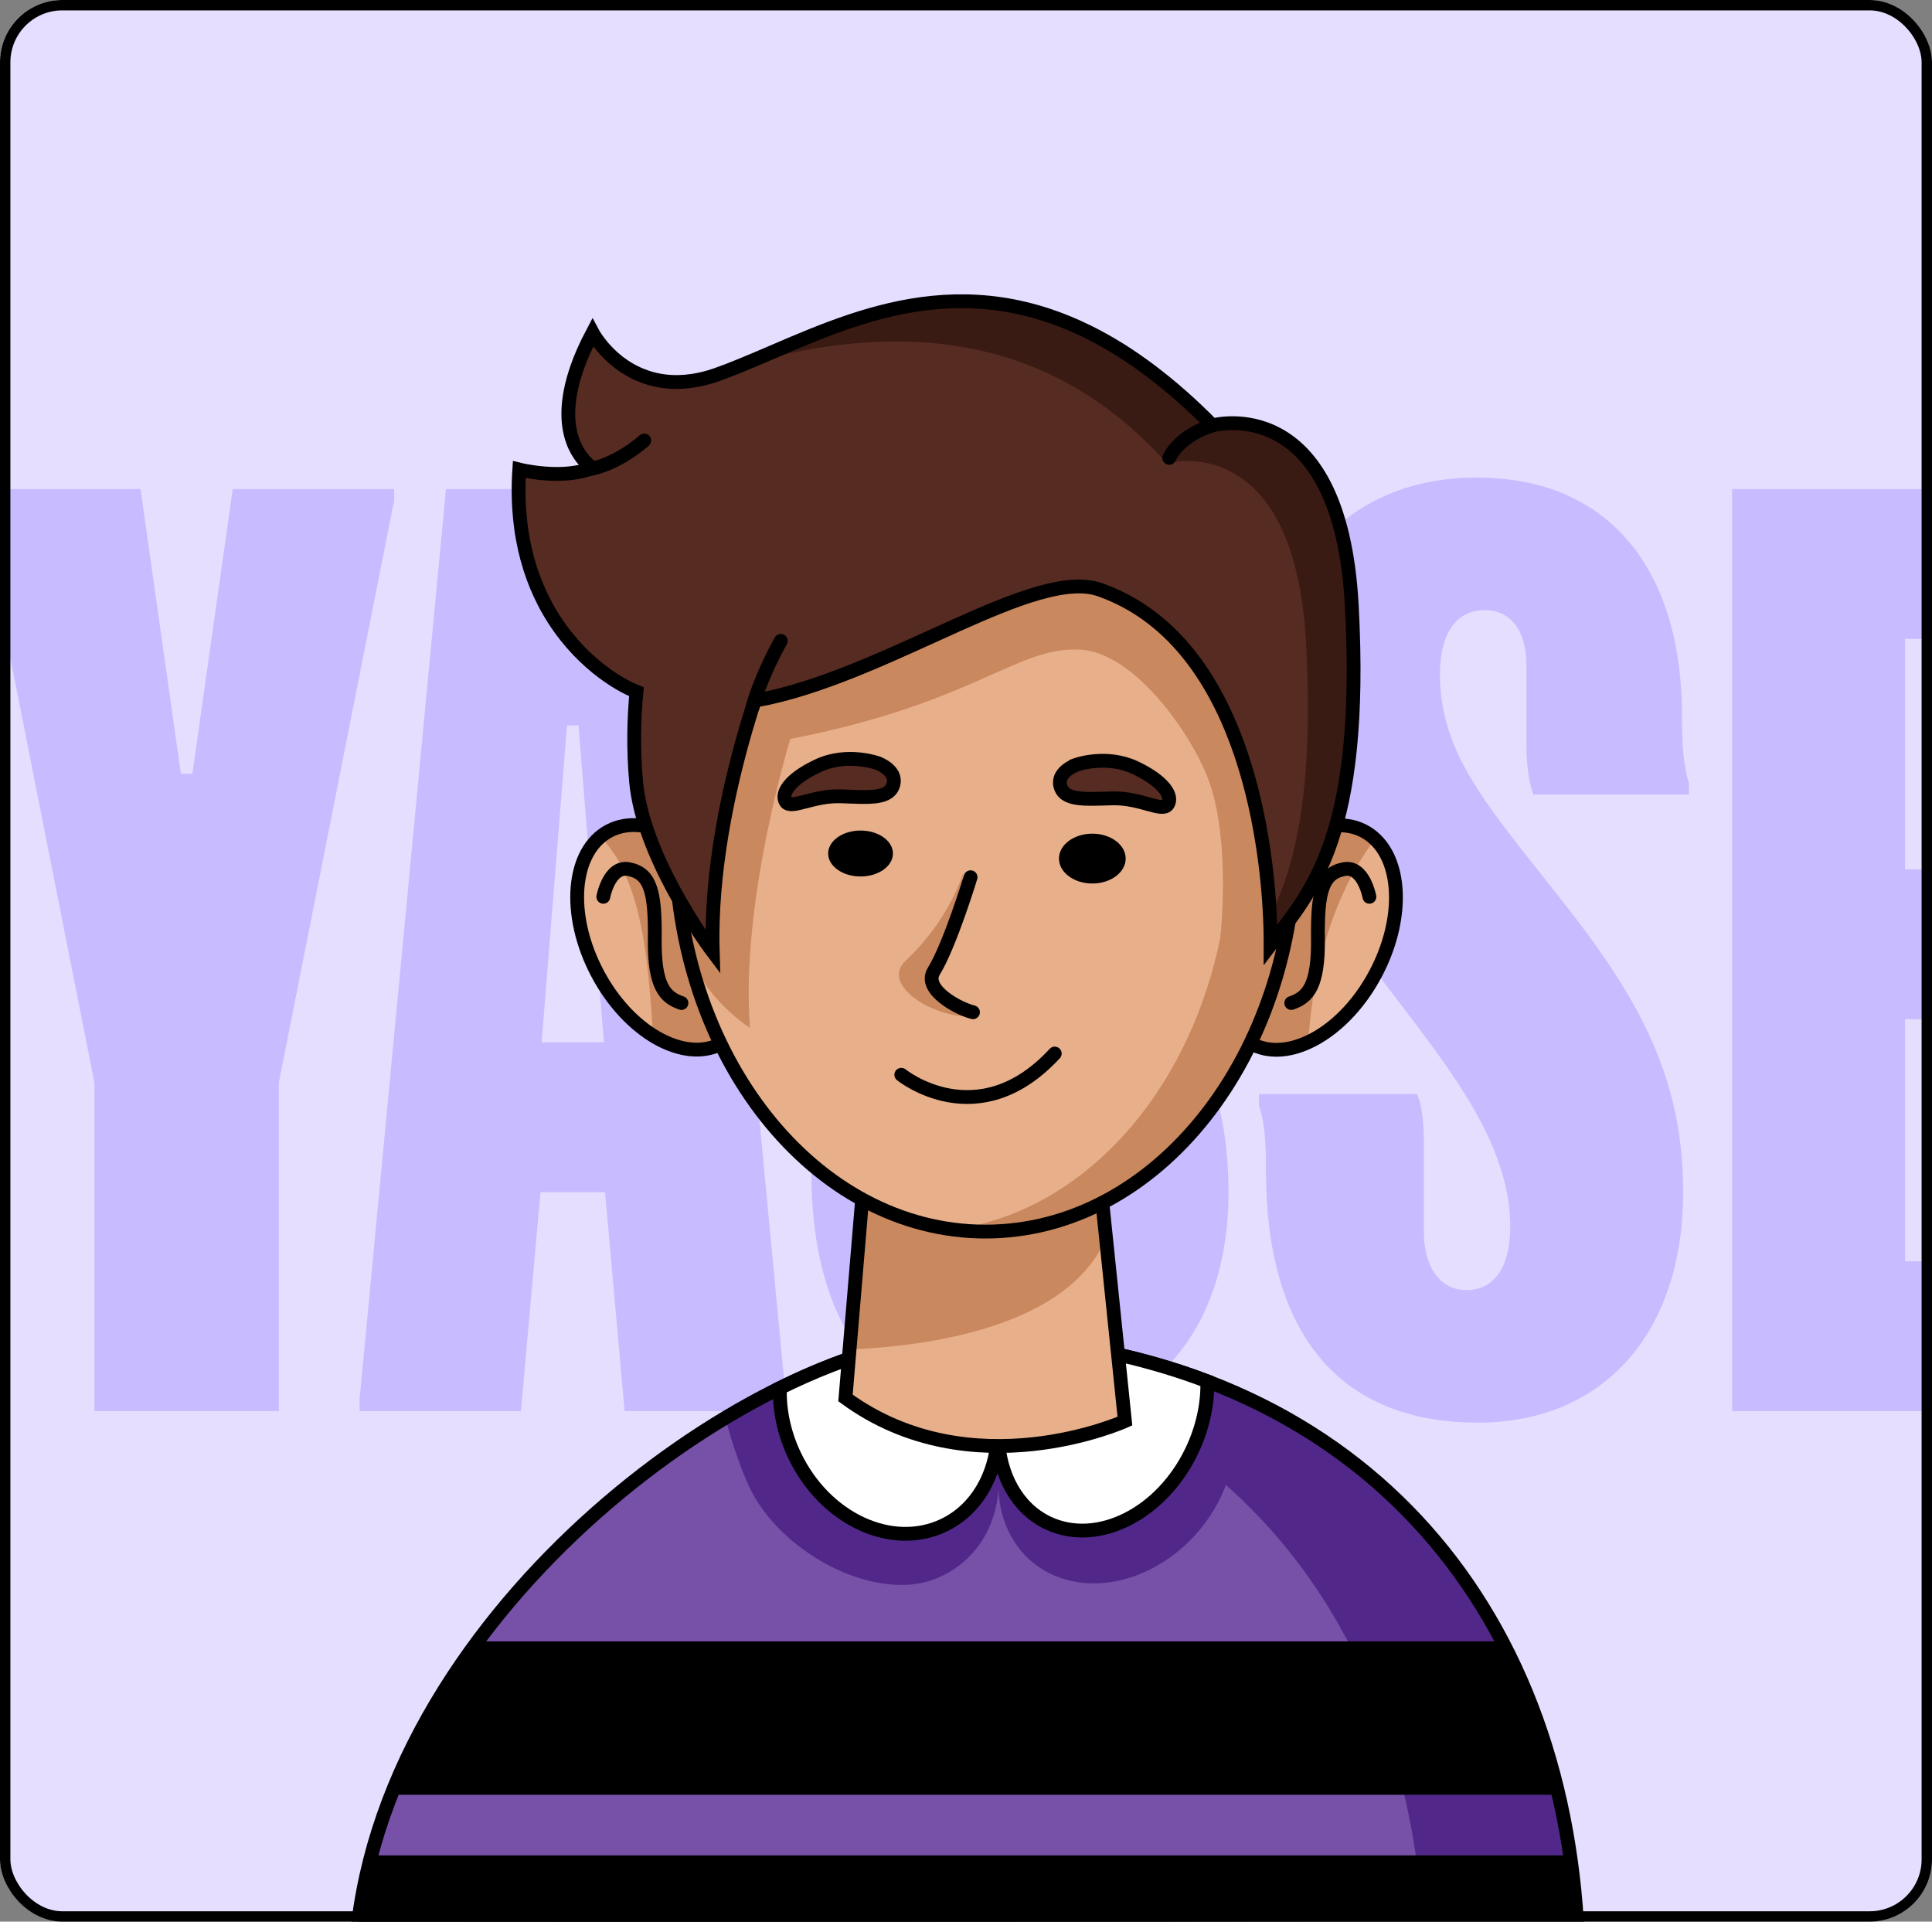 <svg width="372" height="370" viewBox="0 0 372 370" fill="none" xmlns="http://www.w3.org/2000/svg">
<rect x="0" y="0" width="372" height="370" fill="#808080" stroke="none"/>
<g clip-path="url(#clip0_476_1521)">
<rect x="-14" y="-15" width="398" height="398" fill="#E5DEFF"/>
<path d="M44.812 94.172L37.045 148.983H34.826L27.059 94.172H-4.008V96.392L18.183 208.454V271.697H53.688V208.454L75.879 96.392V94.172H44.812ZM85.874 94.172L69.231 269.478V271.697H100.298L104.07 229.535H116.497L120.269 271.697H151.336V269.478L134.693 94.172H85.874ZM104.292 200.687L109.174 139.663H111.393L116.275 200.687H104.292ZM154.881 210.673V212.892C155.991 216.221 156.213 219.993 156.213 225.319C156.213 256.386 169.971 273.916 197.043 273.916C221.231 273.916 236.543 256.608 236.543 229.535C236.543 207.788 228.332 192.477 213.021 173.171L206.363 164.739C196.6 152.312 189.721 142.992 189.721 129.899C189.721 121.023 193.493 117.473 198.375 117.473C203.035 117.473 206.363 121.023 206.363 128.124V142.992C206.363 147.208 206.807 150.537 207.695 152.978H237.652V150.759C236.543 147.208 236.321 143.214 236.321 137.888C236.321 109.706 222.341 91.954 196.822 91.954C171.746 91.954 156.435 109.706 156.435 135.225C156.435 154.753 162.648 167.845 177.738 187.595L184.173 196.027C193.937 208.898 203.257 221.99 203.257 236.192C203.257 243.959 200.15 248.397 194.824 248.397C189.721 248.397 186.614 243.959 186.614 237.08V220.659C186.614 216.887 186.392 212.892 185.282 210.673H154.881ZM242.422 210.673V212.892C243.532 216.221 243.754 219.993 243.754 225.319C243.754 256.386 257.512 273.916 284.584 273.916C308.772 273.916 324.084 256.608 324.084 229.535C324.084 207.788 315.873 192.477 300.562 173.171L293.904 164.739C284.141 152.312 277.262 142.992 277.262 129.899C277.262 121.023 281.034 117.473 285.916 117.473C290.576 117.473 293.904 121.023 293.904 128.124V142.992C293.904 147.208 294.348 150.537 295.236 152.978H325.193V150.759C324.084 147.208 323.862 143.214 323.862 137.888C323.862 109.706 309.882 91.954 284.363 91.954C259.287 91.954 243.976 109.706 243.976 135.225C243.976 154.753 250.189 167.845 265.279 187.595L271.714 196.027C281.478 208.898 290.798 221.99 290.798 236.192C290.798 243.959 287.691 248.397 282.365 248.397C277.262 248.397 274.155 243.959 274.155 237.08V220.659C274.155 216.887 273.933 212.892 272.823 210.673H242.422ZM333.514 94.172V271.697H393.428V242.849H366.8V196.249H390.1V167.401H366.8V123.02H393.428V94.172H333.514ZM402.938 94.172V271.697H436.224L434.671 204.238H437.999L450.648 271.697H482.824V269.478L466.181 194.696C478.386 182.713 485.043 170.286 485.043 148.096C485.043 113.7 463.741 94.172 435.78 94.172H402.938ZM436.224 120.801H437.334C445.1 120.801 451.758 126.793 451.758 138.554V162.963C451.758 174.724 445.1 180.716 437.334 180.716H436.224V120.801Z" fill="#C9BBFF"/>
<path d="M303.634 369.873C249.506 369.933 171.897 370.006 113.761 369.999C96.835 369.999 81.565 369.986 69 369.966C69.538 365.658 70.383 361.417 71.493 357.242C72.543 353.28 73.833 349.384 75.335 345.561C79.457 335.084 85.181 325.172 91.962 316.031C107.897 294.551 129.669 277.36 150.165 267.255C158.389 263.2 166.406 260.281 173.759 258.692C178.06 257.762 182.129 257.283 185.885 257.296C186.317 257.296 186.742 257.303 187.161 257.316C190.844 257.442 194.441 257.675 197.951 258.034C210.529 259.291 222.043 261.99 232.461 265.959C258.221 275.764 277.308 293.322 289.241 316.031C294.021 325.106 297.651 335.004 300.11 345.561C301.001 349.371 301.739 353.266 302.318 357.242C302.922 361.37 303.361 365.585 303.634 369.873Z" fill="#512889"/>
<path d="M273.917 369.873C228.585 369.926 166.798 369.986 113.761 370C96.835 370 81.565 369.986 69 369.966C69.538 365.658 70.383 361.417 71.493 357.242C72.543 353.28 73.833 349.384 75.335 345.562C79.457 335.084 85.181 325.172 91.962 316.031C105.198 298.188 122.463 283.303 139.681 272.986C143.191 270.878 146.695 268.964 150.165 267.255C152.086 266.311 153.988 265.427 155.876 264.609C162.092 261.91 168.121 259.909 173.759 258.692C184.203 260.122 193.869 262.581 202.744 265.959C205.802 267.122 208.767 268.398 211.639 269.781C220.74 274.149 228.891 279.58 236.05 285.923C245.657 294.425 253.501 304.57 259.524 316.031C264.304 325.106 267.934 335.005 270.394 345.562C271.285 349.371 272.023 353.267 272.601 357.242C273.206 361.37 273.645 365.585 273.917 369.873Z" fill="#7751A8"/>
<path d="M237.772 276.13C237.892 280.412 236.822 285.012 234.448 289.44C227.893 301.672 213.873 307.921 203.13 303.407C196.422 300.582 192.573 294.213 192.247 286.854V286.807C192.2 285.969 192.207 285.112 192.267 284.241C192.273 284.234 192.273 284.221 192.267 284.214C192.506 280.578 193.57 276.769 195.558 273.086C196.495 271.331 197.592 269.702 198.808 268.206C213.008 269.463 226.012 272.162 237.779 276.13H237.772Z" fill="#512889"/>
<path d="M192.247 286.807V286.854C191.735 294.333 187.553 300.874 180.44 303.866C169.092 308.639 151.402 299.677 144.84 287.445C143.251 284.487 140.918 278.052 139.681 272.986C143.192 270.878 146.695 268.964 150.165 267.255C152.087 266.311 153.988 265.427 155.876 264.609C166.725 264.769 177.761 267.448 185.187 267.468C186.683 269.15 188.006 271.031 189.109 273.086C191.077 276.749 192.107 280.551 192.267 284.214C192.28 284.221 192.28 284.234 192.267 284.241C192.313 285.105 192.307 285.963 192.247 286.807Z" fill="#512889"/>
<path d="M303.634 369.873C233.744 369.953 124.717 370.053 69 369.966C69.538 365.659 70.383 361.417 71.493 357.242H302.318C302.922 361.371 303.361 365.585 303.634 369.873Z" fill="black"/>
<path d="M300.11 345.562H75.335C79.457 335.084 85.181 325.172 91.962 316.031H289.241C294.021 325.106 297.651 335.005 300.11 345.562Z" fill="black"/>
<path d="M303.634 369.873C233.744 369.953 124.717 370.053 69 369.966C76.951 306.671 149.421 256.053 187.161 257.316C259.139 259.716 299.645 306.631 303.634 369.873Z" stroke="black" stroke-width="2.659" stroke-miterlimit="10"/>
<path d="M232.46 265.959C232.567 270.24 231.616 274.84 229.515 279.268C223.712 291.5 211.293 297.749 201.78 293.235C195.837 290.41 192.433 284.041 192.14 276.682V276.635C192.101 275.798 192.107 274.94 192.16 274.069C192.167 274.062 192.167 274.049 192.16 274.043C192.373 270.406 193.317 266.597 195.072 262.914C195.903 261.159 196.874 259.53 197.951 258.034C210.529 259.291 222.043 261.99 232.46 265.959Z" fill="white"/>
<path d="M192.141 276.635V276.662C191.695 284.147 187.992 290.702 181.683 293.694C171.632 298.467 158.781 292.424 152.971 280.192C150.943 275.917 150.046 271.456 150.165 267.255C163.195 260.826 175.714 257.263 185.885 257.296C187.215 258.978 188.385 260.859 189.362 262.914C191.104 266.577 192.014 270.379 192.161 274.042C192.167 274.049 192.167 274.062 192.161 274.069C192.2 274.933 192.194 275.791 192.141 276.635Z" fill="white"/>
<path d="M232.46 265.959C232.567 270.24 231.616 274.84 229.515 279.268C223.712 291.5 211.293 297.749 201.78 293.235C195.837 290.41 192.433 284.041 192.14 276.682V276.635C192.101 275.798 192.107 274.94 192.16 274.069C192.167 274.062 192.167 274.049 192.16 274.043C192.373 270.406 193.317 266.597 195.072 262.914C195.903 261.159 196.874 259.53 197.951 258.034C210.529 259.291 222.043 261.99 232.46 265.959Z" stroke="black" stroke-width="2.659" stroke-miterlimit="10"/>
<path d="M192.141 276.635V276.662C191.695 284.147 187.992 290.702 181.683 293.694C171.632 298.467 158.781 292.424 152.971 280.192C150.943 275.917 150.046 271.456 150.165 267.255C163.195 260.826 175.714 257.263 185.885 257.296C187.215 258.978 188.385 260.859 189.362 262.914C191.104 266.577 192.014 270.379 192.161 274.042C192.167 274.049 192.167 274.062 192.161 274.069C192.2 274.933 192.194 275.791 192.141 276.635Z" stroke="black" stroke-width="2.659" stroke-miterlimit="10"/>
<path d="M217.283 272.319C216.505 272.738 215.714 273.177 214.896 273.649C200.118 282.191 173.779 278.056 164.299 270.611C163.614 270.072 162.903 269.587 162.178 269.148L162.623 264.627L163.581 254.815L166.546 224.44H211.519L212.955 236.374L216.598 266.642L217.283 272.319Z" fill="#E8B08A"/>
<path d="M212.955 238.348C205.676 255.593 178.559 259.196 163.581 259.841L166.546 224.44H211.519L212.955 238.348Z" fill="#CA885E"/>
<path d="M162.796 269.168L166.546 224.44H211.519L216.598 273.622C216.598 273.622 187.135 286.951 162.796 269.168Z" stroke="black" stroke-width="2.659" stroke-miterlimit="10"/>
<path d="M264.903 187.405C261.572 193.734 256.759 198.428 251.899 200.661C248.077 202.43 244.221 202.676 241.043 201C240.611 200.774 240.205 200.515 239.82 200.229C233.724 195.742 233.152 184.274 238.763 173.631C240.977 169.422 243.855 165.932 246.96 163.413C252.192 159.158 258.088 157.649 262.622 160.035C263.4 160.448 264.111 160.953 264.743 161.558C269.982 166.471 270.221 177.313 264.903 187.405Z" fill="#E8B08A"/>
<path d="M264.743 161.558C263.54 163.153 262.177 165.174 260.794 167.654C256.885 174.694 252.863 185.437 251.899 200.661C248.077 202.43 244.221 202.676 241.043 201C240.611 200.774 240.205 200.515 239.82 200.229C241.728 190.237 244.633 175.293 246.96 163.413C252.192 159.158 258.088 157.649 262.622 160.035C263.4 160.448 264.112 160.953 264.743 161.558Z" fill="#CA885E"/>
<path d="M264.903 187.405C261.572 193.734 256.759 198.428 251.899 200.661C248.077 202.43 244.221 202.676 241.043 201C240.611 200.774 240.205 200.515 239.82 200.229C233.724 195.742 233.152 184.274 238.763 173.631C240.977 169.422 243.855 165.932 246.96 163.413C252.192 159.158 258.088 157.649 262.622 160.035C263.4 160.448 264.111 160.953 264.743 161.558C269.982 166.471 270.221 177.313 264.903 187.405Z" stroke="black" stroke-width="2.659" stroke-miterlimit="10"/>
<path d="M263.673 172.673C263.673 172.673 262.556 166.65 258.806 167.341C254.612 168.119 253.661 171.682 253.767 180.757C253.874 189.831 251.826 192.052 248.628 193.122" stroke="black" stroke-width="2.659" stroke-miterlimit="10" stroke-linecap="round"/>
<path d="M138.872 200.963C146.09 197.161 147.11 184.907 141.15 173.592C135.189 162.278 124.506 156.189 117.288 159.991C110.07 163.794 109.051 176.048 115.011 187.362C120.971 198.676 131.654 204.766 138.872 200.963Z" fill="#E8B08A"/>
<path d="M116.141 161.558C117.344 163.153 118.933 165.061 120.09 167.654C123.693 175.705 124.79 184.267 125.754 199.491C129.576 201.26 136.663 202.676 139.841 201C140.273 200.774 140.679 200.515 141.064 200.229C139.156 190.237 136.251 175.293 133.924 163.413C128.692 159.158 122.795 157.649 118.262 160.035C117.484 160.448 116.772 160.953 116.141 161.558Z" fill="#CA885E"/>
<path d="M138.872 200.963C146.09 197.161 147.11 184.907 141.15 173.592C135.189 162.278 124.506 156.189 117.288 159.991C110.07 163.794 109.051 176.048 115.011 187.362C120.971 198.676 131.654 204.766 138.872 200.963Z" stroke="black" stroke-width="2.659" stroke-miterlimit="10"/>
<path d="M116.167 172.673C116.167 172.673 117.284 166.65 121.034 167.341C125.229 168.119 126.179 171.682 126.073 180.757C125.967 189.831 128.014 192.052 131.212 193.122" stroke="black" stroke-width="2.659" stroke-miterlimit="10" stroke-linecap="round"/>
<path d="M249.433 161.75C249.433 177.938 245.391 192.929 238.517 205.215H238.51C227.707 224.534 209.884 237.139 189.734 237.139C187.607 237.139 185.506 236.999 183.438 236.72C182.561 236.607 181.69 236.467 180.826 236.301C180.606 236.261 180.387 236.214 180.168 236.168C179.895 236.115 179.629 236.062 179.363 235.995C179.263 235.975 179.164 235.955 179.071 235.929C178.745 235.862 178.419 235.782 178.093 235.696C177.688 235.603 177.289 235.497 176.897 235.384C176.697 235.33 176.498 235.277 176.305 235.217C176.006 235.131 175.707 235.044 175.408 234.945C174.849 234.779 174.304 234.592 173.759 234.4C173.347 234.26 172.935 234.107 172.529 233.954C172.09 233.788 171.651 233.615 171.219 233.436C170.282 233.05 169.358 232.638 168.447 232.199C168.088 232.026 167.723 231.847 167.37 231.661C166.978 231.468 166.592 231.262 166.207 231.049C165.861 230.863 165.515 230.677 165.176 230.477C164.917 230.331 164.664 230.185 164.412 230.032C164.073 229.839 163.747 229.633 163.415 229.427C163.175 229.281 162.943 229.134 162.703 228.975C160.283 227.426 157.957 225.671 155.743 223.723C155.41 223.437 155.091 223.145 154.766 222.852C154.44 222.553 154.107 222.247 153.788 221.935C153.463 221.629 153.143 221.316 152.824 220.997C152.505 220.678 152.186 220.359 151.874 220.033C151.561 219.708 151.249 219.382 150.943 219.043C150.631 218.71 150.331 218.378 150.026 218.032C149.427 217.368 148.849 216.689 148.284 215.998C147.978 215.626 147.679 215.253 147.38 214.868C147.094 214.502 146.808 214.137 146.529 213.764C146.289 213.445 146.043 213.113 145.797 212.787C145.478 212.342 145.159 211.896 144.847 211.444C144.727 211.271 144.607 211.092 144.488 210.919L144.475 210.906C144.348 210.719 144.222 210.527 144.096 210.341C143.836 209.948 143.577 209.549 143.318 209.151C143.065 208.758 142.813 208.353 142.567 207.947C142.314 207.542 142.068 207.136 141.829 206.724C141.583 206.312 141.343 205.9 141.111 205.481C140.871 205.062 140.639 204.643 140.413 204.218C139.715 202.948 139.056 201.645 138.438 200.315C138.279 199.983 138.126 199.644 137.966 199.305C137.714 198.753 137.468 198.195 137.228 197.63C137.035 197.178 136.843 196.719 136.656 196.26C136.464 195.801 136.284 195.343 136.105 194.877C135.925 194.412 135.746 193.94 135.573 193.475C135.4 193.003 135.234 192.531 135.068 192.052C134.901 191.58 134.735 191.101 134.582 190.623C134.423 190.144 134.27 189.659 134.117 189.173C133.811 188.203 133.532 187.225 133.266 186.235C132.993 185.244 132.741 184.247 132.508 183.237C132.442 182.957 132.382 182.678 132.315 182.399C132.275 182.22 132.236 182.04 132.196 181.861C132.176 181.794 132.162 181.721 132.149 181.654C132.043 181.169 131.943 180.677 131.843 180.185C131.744 179.673 131.644 179.162 131.551 178.643C131.458 178.131 131.371 177.613 131.285 177.087C131.198 176.569 131.119 176.044 131.039 175.525C130.879 174.475 130.746 173.418 130.633 172.354C130.587 171.922 130.54 171.49 130.494 171.051C130.467 170.752 130.441 170.453 130.414 170.154C130.381 169.828 130.354 169.509 130.334 169.183C130.241 168.053 130.175 166.916 130.128 165.773C130.108 165.414 130.095 165.055 130.088 164.689C130.075 164.317 130.068 163.944 130.062 163.572C130.048 162.967 130.042 162.362 130.042 161.75C130.042 161.139 130.048 160.481 130.062 159.849C130.062 159.337 130.082 158.825 130.102 158.313C130.102 158.174 130.115 158.041 130.122 157.908C130.141 157.376 130.161 156.844 130.195 156.319C130.261 155.176 130.341 154.045 130.447 152.915C130.64 150.848 130.893 148.8 131.218 146.786C131.371 145.835 131.538 144.884 131.717 143.947C131.817 143.422 131.923 142.903 132.029 142.385C132.029 142.385 132.036 142.365 132.036 142.352C132.156 141.8 132.275 141.248 132.402 140.703C132.508 140.238 132.615 139.779 132.728 139.314C132.781 139.107 132.834 138.895 132.887 138.689C133.239 137.299 133.625 135.93 134.037 134.58C134.117 134.321 134.197 134.068 134.277 133.816C134.409 133.397 134.542 132.978 134.682 132.566C134.855 132.041 135.034 131.515 135.221 130.99C135.44 130.365 135.673 129.747 135.905 129.129C136.058 128.717 136.218 128.304 136.384 127.899C136.543 127.5 136.703 127.101 136.869 126.702C137.135 126.077 137.401 125.452 137.674 124.834C137.886 124.356 138.106 123.884 138.325 123.412C138.531 122.973 138.744 122.534 138.957 122.095C138.997 122.015 139.043 121.929 139.076 121.849C139.296 121.404 139.522 120.965 139.748 120.526C139.994 120.048 140.246 119.582 140.499 119.117C140.758 118.638 141.031 118.16 141.297 117.681C141.549 117.236 141.809 116.797 142.068 116.365C142.793 115.155 143.55 113.971 144.328 112.815C144.554 112.476 144.787 112.143 145.02 111.811C145.252 111.478 145.485 111.146 145.724 110.82L146.442 109.843C146.914 109.218 147.4 108.593 147.892 107.988C147.918 107.962 147.938 107.935 147.958 107.908C148.184 107.623 148.423 107.337 148.656 107.057C148.676 107.038 148.689 107.018 148.703 106.998C148.869 106.798 149.035 106.605 149.201 106.413C149.281 106.313 149.367 106.22 149.454 106.12C149.986 105.508 150.524 104.91 151.069 104.319C151.322 104.046 151.581 103.773 151.847 103.501C152.12 103.215 152.392 102.936 152.665 102.663C153.456 101.865 154.267 101.094 155.091 100.356C155.151 100.303 155.211 100.25 155.264 100.197C155.53 99.964 155.796 99.725 156.069 99.499C156.361 99.246 156.654 98.993 156.946 98.754C157.538 98.262 158.129 97.784 158.734 97.318C159.04 97.085 159.339 96.859 159.645 96.633C159.678 96.607 159.718 96.58 159.752 96.554C160.024 96.354 160.29 96.162 160.569 95.969C161.799 95.085 163.062 94.267 164.352 93.509C164.658 93.323 164.97 93.143 165.283 92.964C165.309 92.951 165.323 92.944 165.323 92.944C165.668 92.744 166.021 92.552 166.366 92.365C167.244 91.893 168.135 91.448 169.026 91.029C169.285 90.909 169.544 90.79 169.803 90.67C170.329 90.438 170.86 90.212 171.386 89.999C171.685 89.872 171.984 89.753 172.29 89.64C172.808 89.434 173.333 89.248 173.852 89.068C174.218 88.935 174.583 88.815 174.949 88.702C175.082 88.656 175.215 88.609 175.354 88.57C175.747 88.45 176.139 88.33 176.531 88.217C176.983 88.091 177.435 87.965 177.894 87.851C178.346 87.732 178.805 87.625 179.263 87.526C179.696 87.426 180.128 87.34 180.56 87.253C180.606 87.24 180.659 87.233 180.713 87.22C181.092 87.147 181.477 87.08 181.863 87.02C182.388 86.927 182.913 86.848 183.438 86.781C185.506 86.502 187.607 86.362 189.734 86.362C199.453 86.362 208.628 89.294 216.738 94.499C216.977 94.652 217.21 94.805 217.443 94.965C224.835 99.858 231.317 106.652 236.469 114.836C237.619 116.657 238.703 118.545 239.713 120.5C244.586 129.887 247.837 140.736 248.981 152.417C249.007 152.669 249.027 152.922 249.054 153.175C249.306 155.987 249.433 158.852 249.433 161.75Z" fill="#CA885E"/>
<path d="M236.835 161.75C236.835 166.323 236.509 170.804 235.891 175.152C235.891 175.172 235.884 175.192 235.884 175.212C233.218 193.873 225.121 210.147 213.72 221.322C205.177 229.705 194.78 235.223 183.438 236.719C182.561 236.606 181.69 236.466 180.826 236.3C180.606 236.26 180.387 236.214 180.168 236.167C179.895 236.114 179.629 236.061 179.363 235.994C179.263 235.974 179.164 235.954 179.071 235.928C178.745 235.861 178.419 235.782 178.093 235.695C177.688 235.602 177.289 235.496 176.897 235.383C176.697 235.329 176.498 235.276 176.305 235.216C176.006 235.13 175.707 235.044 175.408 234.944C174.849 234.778 174.304 234.592 173.759 234.399C173.347 234.259 172.935 234.106 172.529 233.953C172.09 233.787 171.651 233.614 171.219 233.435C170.282 233.049 169.358 232.637 168.447 232.198C168.088 232.025 167.723 231.846 167.37 231.66C166.978 231.467 166.592 231.261 166.207 231.048C165.861 230.862 165.515 230.676 165.176 230.476C164.917 230.33 164.664 230.184 164.412 230.031C164.073 229.838 163.747 229.632 163.415 229.426C163.175 229.28 162.943 229.134 162.703 228.974C160.283 227.425 157.957 225.67 155.743 223.722C155.41 223.436 155.091 223.144 154.766 222.851C154.44 222.552 154.107 222.246 153.788 221.934C153.463 221.628 153.143 221.316 152.824 220.996C152.505 220.677 152.186 220.358 151.874 220.032C151.561 219.707 151.249 219.381 150.943 219.042C150.631 218.71 150.331 218.377 150.026 218.031C149.434 217.367 148.856 216.689 148.284 215.997C147.978 215.625 147.679 215.253 147.38 214.867C147.094 214.501 146.808 214.136 146.529 213.763C146.289 213.444 146.043 213.112 145.797 212.786C145.478 212.341 145.159 211.895 144.847 211.443C144.727 211.27 144.607 211.091 144.488 210.918L144.475 210.905C144.348 210.719 144.222 210.526 144.096 210.34C143.836 209.947 143.577 209.549 143.318 209.15C143.065 208.758 142.813 208.352 142.567 207.946C142.314 207.541 142.068 207.135 141.829 206.723C141.583 206.311 141.343 205.899 141.111 205.48C140.871 205.061 140.639 204.642 140.413 204.217C139.721 202.947 139.063 201.644 138.438 200.315C138.279 199.982 138.126 199.643 137.966 199.304C137.714 198.752 137.468 198.194 137.228 197.629C137.035 197.177 136.843 196.718 136.656 196.259C136.464 195.801 136.284 195.342 136.105 194.876C135.925 194.411 135.746 193.939 135.573 193.474C135.4 193.002 135.234 192.53 135.068 192.051C134.901 191.579 134.735 191.1 134.582 190.622C134.423 190.143 134.27 189.658 134.117 189.173C133.818 188.202 133.532 187.225 133.266 186.234C132.993 185.244 132.741 184.246 132.508 183.236C132.402 182.777 132.295 182.318 132.196 181.86C132.176 181.793 132.162 181.72 132.149 181.654C132.043 181.168 131.943 180.676 131.843 180.184C131.744 179.673 131.644 179.161 131.551 178.642C131.458 178.13 131.371 177.612 131.285 177.086C131.198 176.568 131.119 176.043 131.039 175.524C130.886 174.474 130.753 173.417 130.633 172.353C130.587 171.921 130.54 171.489 130.494 171.05C130.467 170.751 130.441 170.452 130.414 170.153C130.381 169.827 130.354 169.508 130.334 169.182C130.241 168.052 130.175 166.915 130.128 165.772C130.108 165.413 130.095 165.054 130.088 164.688C130.075 164.316 130.068 163.943 130.062 163.571C130.048 162.966 130.042 162.361 130.042 161.75C130.042 161.138 130.048 160.48 130.062 159.848C130.062 159.336 130.082 158.824 130.102 158.313C130.102 158.173 130.115 158.04 130.122 157.907C130.141 157.375 130.161 156.843 130.195 156.318C130.261 155.175 130.341 154.045 130.447 152.914C130.726 149.87 131.152 146.871 131.717 143.946C131.817 143.421 131.923 142.903 132.029 142.384C132.029 142.384 132.036 142.364 132.036 142.351C132.156 141.799 132.275 141.247 132.402 140.702C132.508 140.237 132.615 139.778 132.728 139.313C132.781 139.107 132.834 138.894 132.887 138.688C133.239 137.298 133.625 135.929 134.037 134.579C134.117 134.32 134.197 134.067 134.277 133.815C134.409 133.396 134.542 132.977 134.682 132.565C134.855 132.04 135.034 131.515 135.221 130.989C135.44 130.364 135.673 129.746 135.905 129.128C136.058 128.716 136.218 128.304 136.384 127.898C136.543 127.499 136.703 127.1 136.869 126.701C137.135 126.077 137.401 125.452 137.674 124.833C137.886 124.355 138.106 123.883 138.325 123.411C138.531 122.972 138.744 122.533 138.957 122.094C138.997 122.015 139.043 121.928 139.076 121.848C139.296 121.403 139.522 120.964 139.748 120.525C139.994 120.047 140.246 119.581 140.499 119.116C140.758 118.637 141.031 118.159 141.297 117.68C141.549 117.235 141.809 116.796 142.068 116.364C142.793 115.154 143.55 113.971 144.328 112.814C144.554 112.475 144.787 112.142 145.02 111.81C145.252 111.478 145.485 111.145 145.724 110.819L146.442 109.842C146.921 109.217 147.4 108.599 147.892 107.987C147.918 107.961 147.938 107.934 147.958 107.908C148.184 107.622 148.423 107.336 148.656 107.057C148.676 107.037 148.689 107.017 148.703 106.997C148.955 106.698 149.201 106.405 149.454 106.119C149.986 105.508 150.524 104.909 151.069 104.318C151.322 104.045 151.581 103.773 151.847 103.5C152.12 103.214 152.392 102.935 152.665 102.662C153.456 101.865 154.267 101.1 155.091 100.355C155.151 100.302 155.211 100.249 155.264 100.196C155.53 99.963 155.796 99.724 156.069 99.498C156.361 99.245 156.654 98.993 156.946 98.753C157.538 98.261 158.129 97.783 158.734 97.317C159.04 97.085 159.339 96.859 159.645 96.633C159.951 96.407 160.257 96.187 160.569 95.968C161.806 95.09 163.062 94.272 164.352 93.508C164.671 93.315 164.997 93.129 165.323 92.943C165.668 92.743 166.021 92.551 166.366 92.365C167.244 91.893 168.135 91.447 169.026 91.028C169.285 90.909 169.544 90.789 169.803 90.669C170.329 90.437 170.86 90.211 171.386 89.998C171.685 89.872 171.984 89.752 172.29 89.639C172.808 89.433 173.333 89.247 173.852 89.067C174.218 88.934 174.583 88.815 174.949 88.702C175.082 88.655 175.215 88.609 175.354 88.569C175.747 88.449 176.139 88.329 176.531 88.216C176.983 88.09 177.435 87.964 177.894 87.851C178.346 87.731 178.805 87.625 179.263 87.525C179.696 87.425 180.128 87.339 180.56 87.252C180.606 87.239 180.659 87.232 180.713 87.219C181.092 87.146 181.477 87.079 181.863 87.02C182.388 86.927 182.913 86.847 183.438 86.78C189.993 87.651 196.229 89.852 201.973 93.176C222.542 105.076 236.835 131.302 236.835 161.75Z" fill="#E8B08A"/>
<path d="M249.134 152.948L249.054 153.174L234.967 180.517C234.967 180.517 236.975 162.8 232.966 150.927C229.954 142.012 218.739 125.831 208.229 125.106C195.81 124.249 188.271 135.225 152.173 142.291C152.173 142.291 142.5 173.723 144.408 197.922C144.408 197.922 135.068 192.051 132.315 182.399C132.275 182.219 132.236 182.04 132.196 181.86C132.176 181.794 132.162 181.72 132.149 181.654C132.043 181.169 131.943 180.677 131.843 180.185C131.744 179.673 131.644 179.161 131.551 178.643C131.458 178.131 131.371 177.612 131.285 177.087C131.198 176.568 131.119 176.043 131.039 175.525C130.879 174.474 130.746 173.417 130.633 172.353C130.587 171.921 130.54 171.489 130.494 171.051C130.467 170.751 130.441 170.452 130.414 170.153C130.381 169.827 130.354 169.508 130.334 169.182C130.241 168.052 130.175 166.916 130.128 165.772C130.108 165.413 130.095 165.054 130.088 164.688C130.075 164.316 130.068 163.944 130.062 163.572C130.048 162.967 130.042 162.362 130.042 161.75C130.042 161.138 130.048 160.48 130.062 159.849C130.062 159.337 130.082 158.825 130.102 158.313C130.102 158.173 130.115 158.04 130.122 157.907C130.141 157.376 130.161 156.844 130.195 156.319C130.261 155.175 130.341 154.045 130.447 152.915C130.64 150.847 130.893 148.8 131.218 146.785C131.371 145.835 131.538 144.884 131.717 143.947C131.817 143.421 131.923 142.903 132.029 142.384C132.029 142.384 132.036 142.364 132.036 142.351C132.156 141.799 132.275 141.248 132.402 140.702C132.508 140.237 132.615 139.778 132.728 139.313C132.781 139.107 132.834 138.894 132.887 138.688C133.239 137.299 133.625 135.929 134.037 134.58C134.117 134.32 134.197 134.068 134.277 133.815C134.409 133.396 134.542 132.978 134.682 132.565C134.855 132.04 135.034 131.515 135.221 130.99C135.44 130.365 135.673 129.747 135.905 129.128C136.058 128.716 136.218 128.304 136.384 127.898C136.543 127.5 136.703 127.101 136.869 126.702C137.135 126.077 137.401 125.452 137.674 124.834C137.886 124.355 138.106 123.883 138.325 123.411C138.531 122.972 138.744 122.534 138.957 122.095C138.997 122.015 139.043 121.929 139.076 121.849C139.296 121.403 139.522 120.965 139.748 120.526C139.994 120.047 140.246 119.582 140.499 119.116C140.758 118.638 141.031 118.159 141.297 117.68C141.549 117.235 141.809 116.796 142.068 116.364C142.793 115.154 143.55 113.971 144.328 112.814C144.554 112.475 144.787 112.143 145.02 111.81C145.252 111.478 145.485 111.146 145.724 110.82L146.442 109.843C146.914 109.218 147.4 108.593 147.892 107.988C147.918 107.961 147.938 107.935 147.958 107.908C148.184 107.622 148.423 107.336 148.656 107.057C148.676 107.037 148.689 107.017 148.703 106.997C148.869 106.798 149.035 106.605 149.201 106.412C149.281 106.312 149.367 106.219 149.454 106.12C149.986 105.508 150.524 104.91 151.069 104.318C151.322 104.045 151.581 103.773 151.847 103.5C152.12 103.214 152.392 102.935 152.665 102.663C153.456 101.865 154.267 101.094 155.091 100.356C155.151 100.303 155.211 100.25 155.264 100.196C155.53 99.964 155.796 99.724 156.069 99.498C156.361 99.246 156.654 98.993 156.946 98.754C157.538 98.262 158.129 97.783 158.734 97.318C159.04 97.085 159.339 96.859 159.645 96.633C159.678 96.606 159.718 96.58 159.752 96.553C160.024 96.354 160.29 96.161 160.569 95.968C161.799 95.084 163.062 94.266 164.352 93.508C164.658 93.322 164.97 93.143 165.283 92.963C165.309 92.95 165.323 92.943 165.323 92.943L217.443 94.964L232.467 95.549L239.713 120.499L248.981 152.416L249.134 152.948Z" fill="#CA885E"/>
<path d="M189.734 237.132C222.705 237.132 249.433 203.379 249.433 161.744C249.433 120.108 222.705 86.356 189.734 86.356C156.763 86.356 130.035 120.108 130.035 161.744C130.035 203.379 156.763 237.132 189.734 237.132Z" stroke="black" stroke-width="2.659" stroke-miterlimit="10"/>
<path d="M185.453 168.065C185.453 168.065 182.933 176.954 174.37 184.985C169.411 189.638 179.828 196.12 187.161 195.694L181.756 192.271L178.818 189.485L180.041 186.115L184.888 174.182L185.453 168.072V168.065Z" fill="#CA885E"/>
<path d="M186.882 168.904C186.882 168.904 182.933 181.901 179.802 187.007C177.595 190.603 184.795 194.32 187.347 194.898" stroke="black" stroke-width="2.659" stroke-miterlimit="10" stroke-linecap="round"/>
<path d="M173.54 206.937C173.54 206.937 188.271 218.91 203.09 202.849" stroke="black" stroke-width="2.659" stroke-miterlimit="10" stroke-linecap="round"/>
<path d="M210.323 170.114C213.87 170.114 216.745 167.965 216.745 165.314C216.745 162.664 213.87 160.515 210.323 160.515C206.776 160.515 203.901 162.664 203.901 165.314C203.901 167.965 206.776 170.114 210.323 170.114Z" fill="black"/>
<path d="M165.695 168.758C169.139 168.758 171.931 166.779 171.931 164.337C171.931 161.895 169.139 159.916 165.695 159.916C162.251 159.916 159.459 161.895 159.459 164.337C159.459 166.779 162.251 168.758 165.695 168.758Z" fill="black"/>
<path d="M207.238 147.252C207.238 147.252 213.029 145.171 218.646 147.844C224.257 150.51 225.873 153.382 224.849 154.897C223.785 156.479 219.65 153.588 214.252 153.721C208.86 153.854 204.778 154.259 204.134 151.181C203.582 148.542 207.238 147.259 207.238 147.259V147.252Z" fill="#562B21"/>
<path d="M168.999 146.926C168.999 146.926 163.229 144.792 157.584 147.398C151.947 150.011 150.305 152.863 151.309 154.392C152.313 155.921 156.521 153.135 161.912 153.322C167.304 153.508 171.379 153.953 172.057 150.882C172.635 148.249 168.992 146.926 168.992 146.926H168.999Z" fill="#562B21"/>
<path d="M207.238 147.252C207.238 147.252 213.029 145.171 218.646 147.844C224.257 150.51 225.873 153.382 224.849 154.897C223.785 156.479 219.65 153.588 214.252 153.721C208.86 153.854 204.778 154.259 204.134 151.181C203.582 148.542 207.238 147.259 207.238 147.259V147.252Z" stroke="black" stroke-width="2.659" stroke-miterlimit="10"/>
<path d="M169.07 146.956C169.07 146.956 163.229 144.792 157.584 147.398C151.947 150.011 150.305 152.863 151.309 154.392C152.313 155.921 156.521 153.136 161.912 153.322C167.304 153.508 171.379 153.953 172.057 150.882C172.635 148.249 168.992 146.926 168.992 146.926L169.07 146.956Z" stroke="black" stroke-width="2.659" stroke-miterlimit="10"/>
<path d="M244.64 181.887C244.64 181.887 244.686 179.82 244.52 176.383C243.829 161.91 239.374 123.232 211.765 113.54C199.4 109.198 172.536 128.843 148.264 134.314C147.333 134.521 146.343 134.713 145.306 134.893C145.186 135.265 145.06 135.651 144.933 136.05C144.494 137.432 144.036 138.935 143.564 140.55C143.537 140.637 143.517 140.723 143.491 140.81C140.286 151.905 136.763 167.86 137.235 183.25C137.235 183.25 133.412 178.211 129.643 171.211C126.359 165.121 123.121 157.542 122.476 150.489C121.891 144.047 122.077 138.124 122.549 133.178C122.35 133.098 122.144 133.018 121.931 132.925C115.529 130.239 108.004 124.369 104.726 115.886C104.726 115.886 104.72 115.873 104.72 115.866C102.466 110.023 101.07 105.336 100.325 101.586C100.073 100.303 99.893 99.133 99.787 98.063V98.05C99.561 95.929 99.614 94.214 99.873 92.824C99.893 92.725 99.913 92.632 99.933 92.539C100.159 91.488 100.704 91.043 101.396 90.897H101.402C101.688 90.843 101.987 90.837 102.313 90.857C102.725 90.883 103.164 90.956 103.603 91.036C104.447 91.189 105.298 91.355 106.003 91.222H106.016C110.224 90.418 114.107 90.085 114.107 90.085C114.107 90.085 114.1 90.085 114.093 90.085C114.093 90.079 114.073 90.072 114.053 90.059C113.488 89.6 108.728 85.525 109.759 76.597C109.938 75.068 110.284 73.392 110.856 71.564C110.929 71.345 111.002 71.119 111.082 70.886C111.78 68.799 112.764 66.525 114.107 64.059C114.107 64.059 114.173 64.185 114.306 64.411C114.339 64.457 114.366 64.504 114.399 64.564C114.426 64.597 114.452 64.637 114.479 64.683C114.672 64.996 114.951 65.408 115.31 65.887C115.363 65.96 115.423 66.033 115.483 66.113C115.602 66.266 115.735 66.425 115.868 66.591C115.941 66.671 116.008 66.758 116.081 66.844C116.081 66.844 116.081 66.846 116.081 66.851C116.187 66.977 116.307 67.103 116.42 67.236C116.653 67.502 116.912 67.775 117.185 68.041C117.318 68.174 117.457 68.313 117.603 68.453H117.61C117.716 68.553 117.829 68.659 117.949 68.765C118.295 69.085 118.654 69.39 119.046 69.689C119.219 69.822 119.398 69.962 119.584 70.095H119.591C119.983 70.381 120.402 70.66 120.834 70.926C121.273 71.192 121.738 71.451 122.224 71.691C122.363 71.757 122.503 71.823 122.643 71.89C122.776 71.95 122.908 72.01 123.041 72.069C123.314 72.189 123.587 72.302 123.866 72.402H123.872C125.787 73.113 128.001 73.552 130.527 73.505C131.418 73.499 132.355 73.419 133.333 73.273C134.822 73.06 136.411 72.681 138.092 72.103C139.754 71.531 141.456 70.886 143.198 70.181C160.237 63.321 181.145 51.534 206.72 62.603C206.985 62.716 207.251 62.835 207.517 62.955C208.043 63.194 208.568 63.44 209.093 63.693C209.97 64.118 210.855 64.57 211.745 65.056C212.051 65.222 212.357 65.388 212.663 65.561C213.321 65.927 213.979 66.312 214.637 66.711C214.637 66.711 214.651 66.718 214.657 66.724C215.382 67.156 216.113 67.615 216.838 68.087C217.21 68.333 217.576 68.573 217.948 68.825C217.961 68.832 217.981 68.845 217.995 68.858C218.254 69.038 218.52 69.217 218.779 69.397C219.291 69.756 219.809 70.121 220.328 70.494C220.607 70.693 220.886 70.899 221.166 71.112C221.684 71.498 222.209 71.897 222.735 72.309C223.818 73.146 224.908 74.037 226.005 74.968C226.537 75.427 227.076 75.892 227.621 76.371C229.542 78.073 231.483 79.914 233.451 81.902C233.451 81.902 258.022 74.995 260.276 116.538C262.696 161.319 252.278 171.796 244.64 181.894V181.887Z" fill="#3A1B14"/>
<path d="M244.52 176.384C243.829 161.911 239.374 123.233 211.765 113.54C199.4 109.199 172.536 128.844 148.264 134.315C147.333 134.522 146.343 134.714 145.306 134.894C145.186 135.266 145.06 135.652 144.933 136.051C144.494 137.433 144.036 138.936 143.564 140.551C143.497 140.571 143.477 140.658 143.491 140.811C140.286 151.906 136.763 167.861 137.235 183.251C137.235 183.251 133.412 178.212 129.643 171.212C126.359 165.122 123.121 157.543 122.476 150.49C121.891 144.048 122.077 138.125 122.549 133.179C122.35 133.099 122.144 133.019 121.931 132.926C115.529 130.24 108.004 124.37 104.726 115.887C104.726 115.887 104.72 115.874 104.72 115.867C102.679 111.892 101.077 107.158 100.325 101.587C100.073 100.304 99.893 99.134 99.787 98.064C99.847 98.051 99.913 98.044 99.973 98.037C99.913 98.044 99.847 98.044 99.787 98.051C99.561 95.93 99.614 94.215 99.873 92.825C99.893 92.034 99.933 91.23 99.986 90.412C99.986 90.412 100.458 90.532 101.256 90.678C101.303 90.751 101.349 90.824 101.396 90.897C101.402 90.897 101.402 90.904 101.402 90.904C101.396 90.864 101.356 90.738 101.342 90.691C101.628 90.745 101.954 90.804 102.313 90.858C102.725 90.884 103.164 90.957 103.603 91.037C104.334 91.117 105.145 91.19 106.003 91.223H106.016C110.224 90.419 114.107 90.086 114.107 90.086C114.107 90.086 114.1 90.086 114.093 90.086C114.093 90.08 114.073 90.073 114.053 90.06C113.482 89.694 108.263 86.078 109.666 76.518C109.885 75.015 110.264 73.367 110.856 71.565C110.929 71.346 111.002 71.12 111.082 70.887C111.78 68.799 112.764 66.526 114.107 64.06C114.107 64.06 114.173 64.186 114.306 64.412C114.339 64.458 114.366 64.505 114.399 64.565C114.426 64.598 114.452 64.638 114.479 64.684C114.672 64.997 114.951 65.409 115.31 65.888C115.363 65.961 115.423 66.034 115.483 66.114C115.602 66.267 115.735 66.426 115.868 66.592C115.941 66.672 116.008 66.759 116.081 66.845C116.081 66.845 116.081 66.847 116.081 66.852C116.187 66.978 116.307 67.104 116.42 67.237C116.659 67.496 116.912 67.763 117.185 68.042C117.318 68.175 117.457 68.314 117.603 68.454H117.61C117.716 68.554 117.829 68.66 117.949 68.766C118.288 69.072 118.66 69.378 119.046 69.69C119.219 69.823 119.398 69.963 119.584 70.096H119.591C119.983 70.382 120.402 70.661 120.834 70.927C121.273 71.193 121.738 71.452 122.224 71.691C122.363 71.758 122.503 71.824 122.643 71.891C122.776 71.951 122.908 72.01 123.041 72.07C123.314 72.19 123.587 72.303 123.866 72.403H123.872C125.787 73.114 128.001 73.553 130.527 73.506C130.587 73.526 130.653 73.54 130.713 73.546C131.498 73.679 132.295 73.626 133.126 73.347C133.133 73.347 133.14 73.347 133.146 73.347C133.206 73.327 133.266 73.307 133.333 73.28C136.258 72.283 139.422 71.259 142.779 70.302C142.919 70.269 143.058 70.229 143.198 70.189C166.533 63.634 198.988 60.456 224.649 89.196C224.649 89.196 225.394 88.983 226.637 88.856C232.527 88.258 249.619 89.515 251.474 123.825C253.016 152.331 249.36 166.937 244.52 176.397V176.384Z" fill="#562B21"/>
<path d="M244.64 181.888C244.64 181.888 244.686 179.82 244.52 176.383C243.829 161.911 239.374 123.233 211.765 113.54C199.4 109.199 172.536 128.844 148.264 134.315C147.333 134.521 146.343 134.714 145.305 134.893C145.186 135.266 145.059 135.651 144.933 136.05C144.494 137.433 144.036 138.935 143.564 140.551C143.537 140.637 143.517 140.724 143.491 140.81C140.286 151.906 136.763 167.861 137.235 183.251C137.235 183.251 133.412 178.212 129.643 171.211C126.359 165.122 123.121 157.543 122.476 150.49C121.891 144.048 122.077 138.124 122.549 133.178C122.35 133.098 122.144 133.019 121.931 132.926C117.69 131.071 109.838 125.832 104.726 115.887C104.726 115.887 104.72 115.874 104.72 115.867C102.679 111.891 101.076 107.158 100.325 101.587C100.166 100.444 100.053 99.26 99.973 98.037C99.86 96.368 99.827 94.633 99.873 92.825C99.893 92.034 99.933 91.229 99.986 90.412C99.986 90.412 100.458 90.531 101.256 90.678C101.283 90.678 101.309 90.684 101.342 90.691C101.628 90.744 101.954 90.804 102.313 90.857C102.705 90.917 103.137 90.977 103.603 91.037C104.334 91.117 105.145 91.19 106.003 91.223H106.016C108.336 91.316 111.002 91.163 113.355 90.365C113.362 90.365 113.369 90.365 113.375 90.359C113.621 90.279 113.867 90.186 114.106 90.086C114.106 90.086 114.1 90.086 114.093 90.086C114.093 90.079 114.073 90.073 114.053 90.059C113.482 89.694 108.263 86.077 109.666 76.517C109.885 75.015 110.264 73.366 110.856 71.565C110.929 71.345 111.002 71.119 111.082 70.887C111.8 68.812 112.79 66.546 114.106 64.059C114.106 64.059 114.173 64.185 114.306 64.412C114.339 64.458 114.366 64.504 114.399 64.564C114.426 64.598 114.452 64.638 114.479 64.684C114.672 64.996 114.951 65.409 115.31 65.887C115.363 65.96 115.423 66.034 115.483 66.113C115.602 66.266 115.735 66.426 115.868 66.592C115.941 66.672 116.008 66.758 116.081 66.845C116.081 66.845 116.081 66.847 116.081 66.851C116.187 66.978 116.307 67.104 116.42 67.237C116.659 67.496 116.912 67.762 117.184 68.041C117.317 68.174 117.457 68.314 117.603 68.454H117.61C117.716 68.553 117.829 68.66 117.949 68.766C118.288 69.072 118.66 69.378 119.046 69.69C119.219 69.823 119.398 69.963 119.584 70.096H119.591C119.983 70.381 120.402 70.661 120.834 70.927C121.273 71.192 121.738 71.452 122.224 71.691C122.363 71.757 122.503 71.824 122.642 71.891C122.775 71.95 122.908 72.01 123.041 72.07C123.314 72.19 123.586 72.303 123.866 72.402H123.872C125.834 73.154 128.114 73.612 130.713 73.546C131.491 73.526 132.295 73.466 133.126 73.346C133.133 73.346 133.14 73.346 133.146 73.346C134.695 73.134 136.344 72.735 138.092 72.11C139.621 71.571 141.184 70.96 142.779 70.302C159.858 63.341 180.912 51.375 206.719 62.61C206.985 62.723 207.251 62.843 207.517 62.962C208.042 63.202 208.568 63.447 209.093 63.7C209.97 64.126 210.855 64.578 211.745 65.063C212.051 65.229 212.357 65.395 212.663 65.568C213.321 65.934 213.979 66.32 214.637 66.718C214.637 66.718 214.651 66.725 214.657 66.732C215.382 67.164 216.113 67.623 216.838 68.094C217.21 68.341 217.576 68.58 217.948 68.832C217.961 68.839 217.981 68.852 217.994 68.866C218.254 69.045 218.52 69.225 218.779 69.404C219.291 69.763 219.809 70.129 220.328 70.501C220.607 70.701 220.886 70.907 221.166 71.119C221.684 71.505 222.209 71.904 222.734 72.316C223.818 73.154 224.908 74.044 226.005 74.975C226.537 75.434 227.076 75.899 227.621 76.378C229.542 78.08 231.483 79.921 233.451 81.909C233.451 81.909 258.022 75.002 260.276 116.545C262.695 161.326 252.278 171.803 244.64 181.901V181.888Z" stroke="black" stroke-width="2.659" stroke-miterlimit="10"/>
<path d="M124.045 84.808C124.045 84.808 118.64 89.807 112.478 90.498" stroke="black" stroke-width="2.659" stroke-miterlimit="10" stroke-linecap="round"/>
<path d="M225.135 88.158C225.135 88.158 226.85 83.983 233.451 81.902" stroke="black" stroke-width="2.659" stroke-miterlimit="10" stroke-linecap="round"/>
<path d="M150.338 123.393C150.338 123.393 146.708 129.721 144.927 136.057" stroke="black" stroke-width="2.659" stroke-miterlimit="10" stroke-linecap="round"/>
</g>
<rect x="1" y="1" width="370" height="368" rx="11" stroke="black" stroke-width="2"/>
<defs>
<clipPath id="clip0_476_1521">
<rect width="372" height="370" rx="12" fill="white"/>
</clipPath>
</defs>
</svg>
